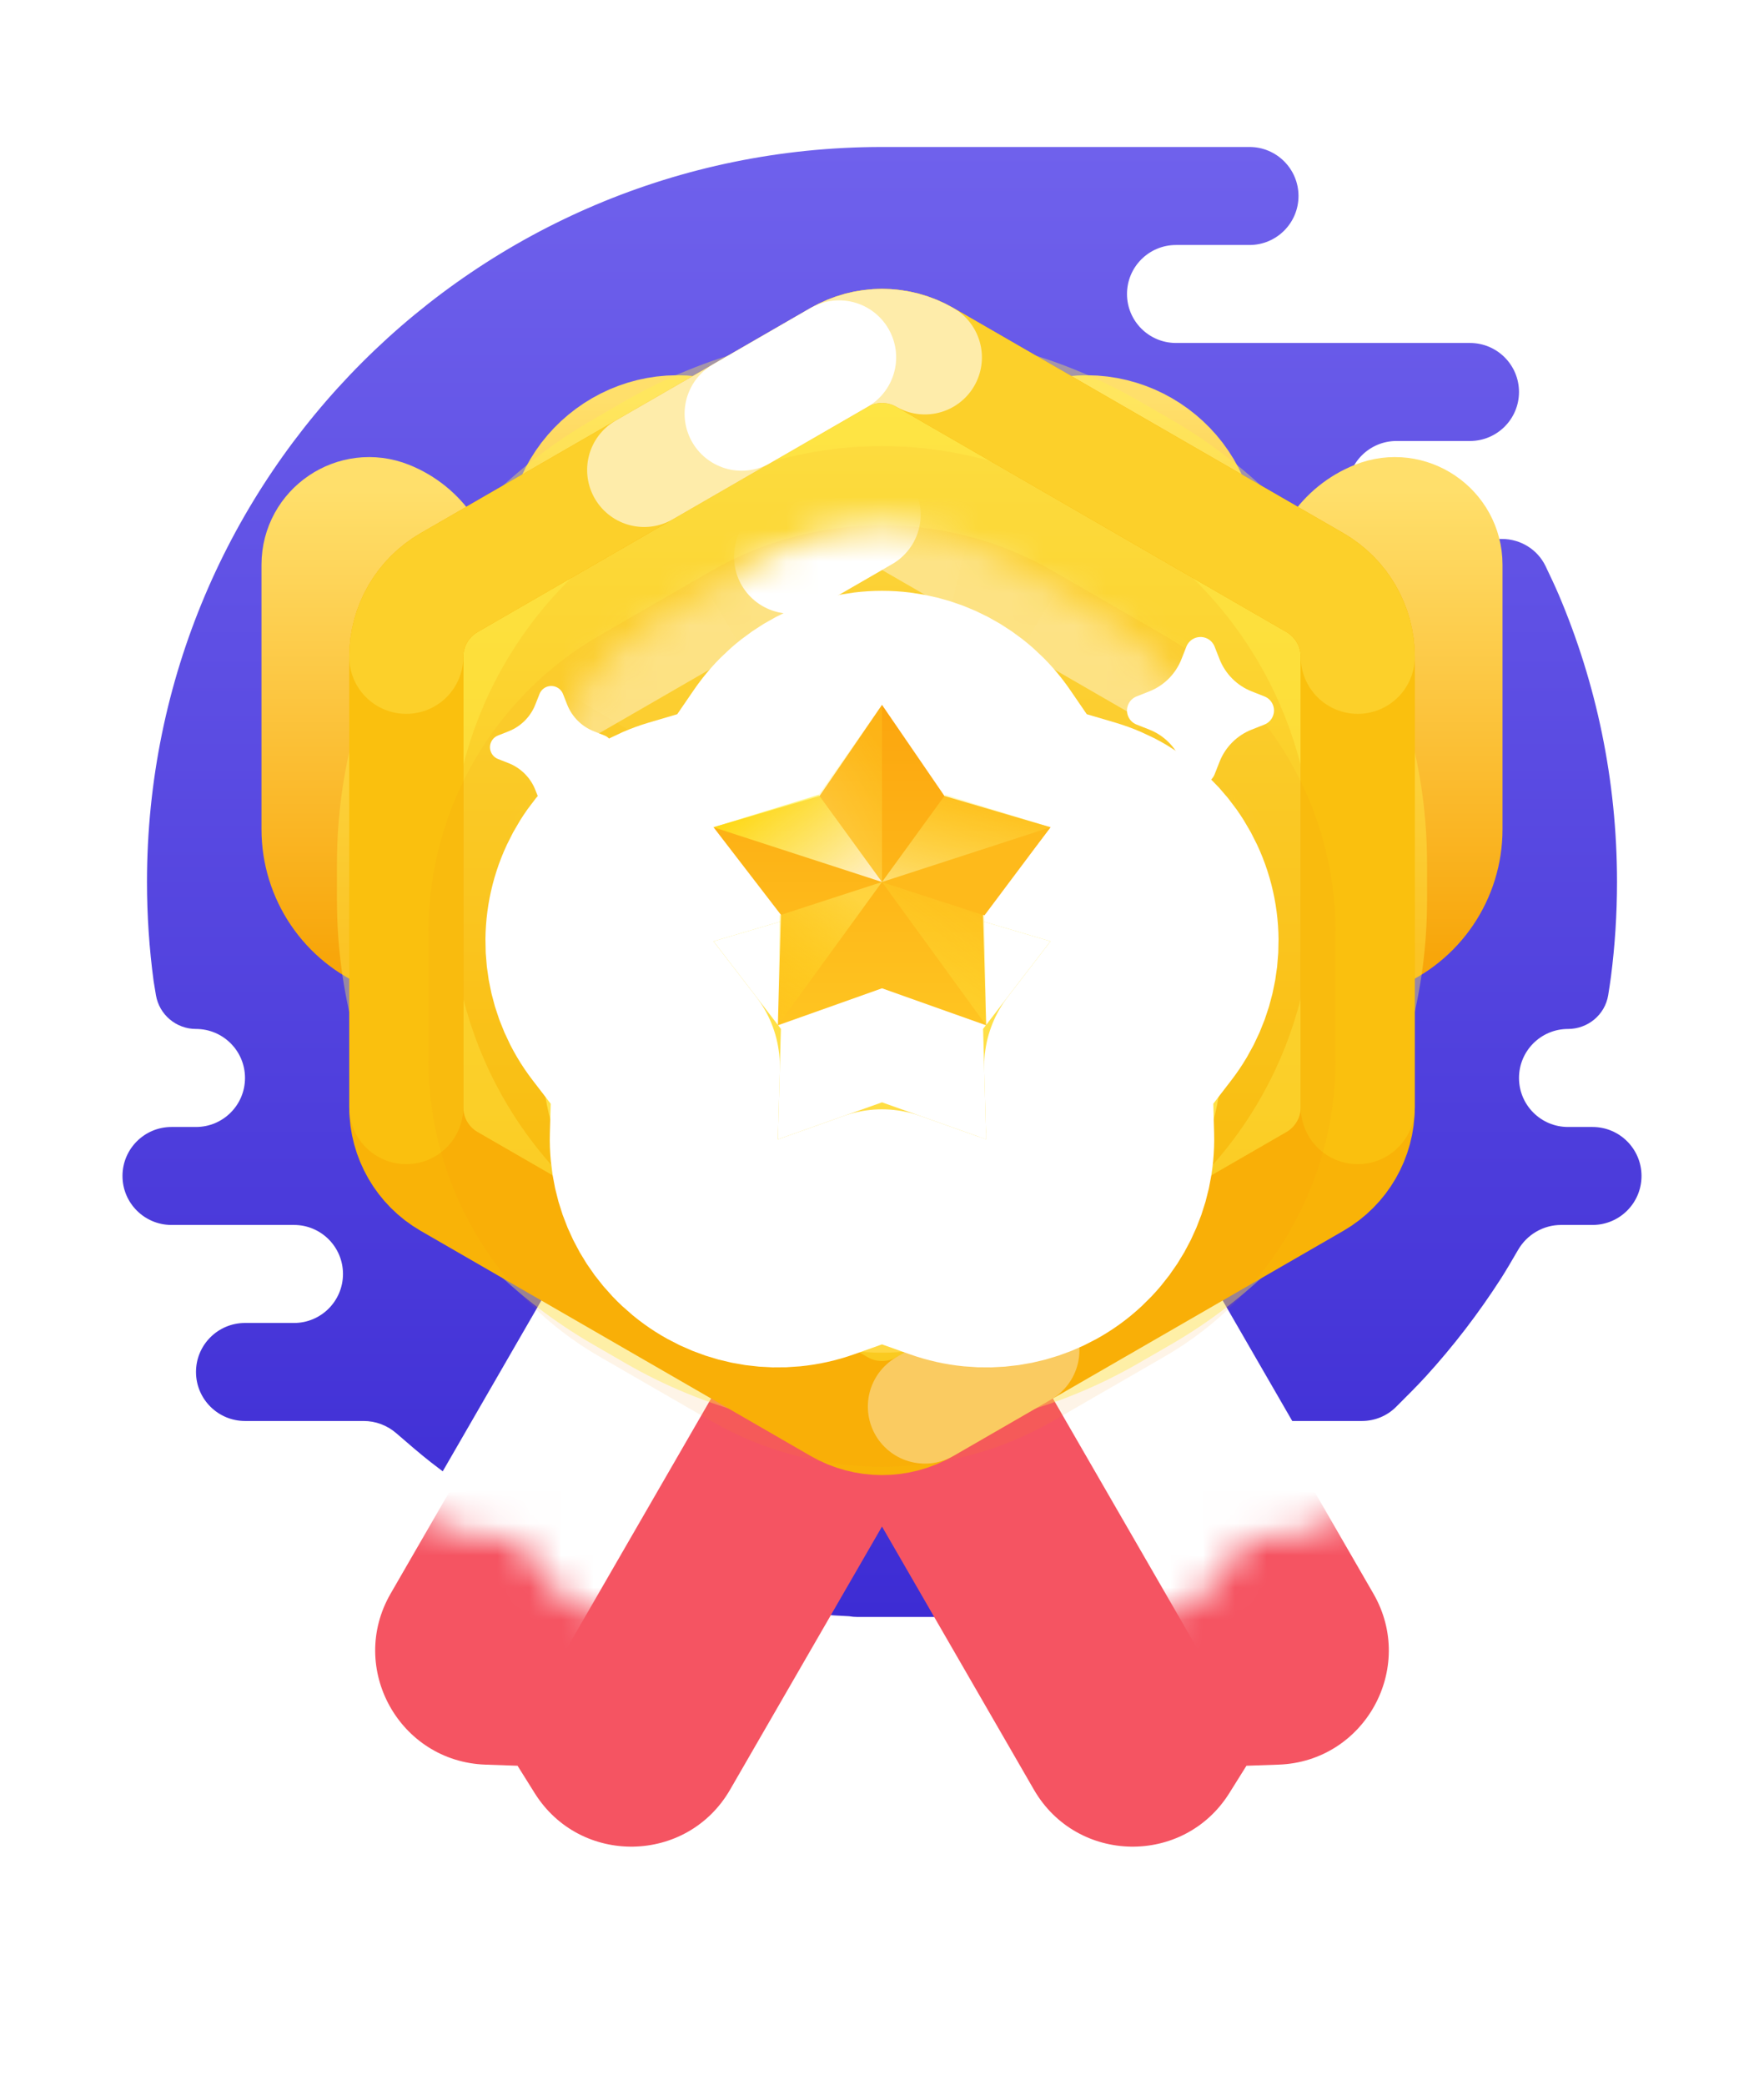 <svg width="55" height="65" viewBox="0 0 55 65" fill="none" xmlns="http://www.w3.org/2000/svg">
<path fill-rule="evenodd" clip-rule="evenodd" d="M40.486 47.361C41.33 47.361 42.014 48.045 42.014 48.889C42.014 49.733 41.33 50.417 40.486 50.417H26.736C26.646 50.417 26.558 50.409 26.473 50.394C21.565 50.178 17.058 48.417 13.426 45.587C13.131 45.357 12.686 44.975 12.356 44.688C12.074 44.443 11.713 44.306 11.339 44.306H7.639C6.795 44.306 6.111 43.621 6.111 42.778C6.111 41.934 6.795 41.25 7.639 41.25H9.167C10.01 41.25 10.694 40.566 10.694 39.722C10.694 38.878 10.01 38.194 9.167 38.194H5.347C4.503 38.194 3.819 37.51 3.819 36.667C3.819 35.823 4.503 35.139 5.347 35.139H6.111C6.955 35.139 7.639 34.455 7.639 33.611C7.639 32.767 6.955 32.083 6.111 32.083C5.493 32.083 4.965 31.638 4.862 31.029C4.825 30.808 4.795 30.629 4.79 30.593C4.654 29.581 4.583 28.549 4.583 27.5C4.583 14.843 14.844 4.583 27.5 4.583C31.32 4.583 35.139 4.583 38.958 4.583C39.802 4.583 40.486 5.267 40.486 6.111C40.486 6.955 39.802 7.639 38.958 7.639H36.667C35.823 7.639 35.139 8.323 35.139 9.167C35.139 10.01 35.823 10.694 36.667 10.694H45.833C46.677 10.694 47.361 11.378 47.361 12.222C47.361 13.065 46.678 13.749 45.835 13.75L43.542 13.75C42.698 13.75 42.014 14.434 42.014 15.278C42.014 16.122 42.698 16.805 43.542 16.805H46.831C47.409 16.805 47.938 17.131 48.189 17.651C48.339 17.964 48.498 18.302 48.601 18.546C49.77 21.297 50.417 24.323 50.417 27.5C50.417 28.498 50.353 29.482 50.229 30.446C50.208 30.608 50.176 30.817 50.142 31.03C50.042 31.641 49.508 32.083 48.889 32.083C48.045 32.083 47.361 32.767 47.361 33.611C47.361 34.455 48.045 35.139 48.889 35.139H49.653C50.497 35.139 51.181 35.823 51.181 36.667C51.181 37.51 50.497 38.194 49.653 38.194H48.672C48.117 38.194 47.607 38.495 47.33 38.976C47.15 39.288 46.95 39.627 46.802 39.859C46.453 40.402 46.082 40.93 45.691 41.44C45.297 41.953 44.883 42.448 44.448 42.925C44.209 43.187 43.823 43.575 43.522 43.873C43.24 44.152 42.859 44.306 42.462 44.306H38.194C37.351 44.306 36.667 44.989 36.667 45.833C36.667 46.671 37.341 47.352 38.177 47.361L40.486 47.361Z" fill="url(#paint0_linear_275_8540)"/>
<g opacity="0.1">
<path fill-rule="evenodd" clip-rule="evenodd" d="M19.211 13.145C24.34 10.184 30.658 10.184 35.786 13.145C40.915 16.106 44.074 21.578 44.074 27.5C44.074 33.422 40.915 38.894 35.786 41.854C30.658 44.815 24.34 44.815 19.211 41.854C14.083 38.894 10.924 33.422 10.924 27.5C10.924 21.578 14.083 16.106 19.211 13.145Z" fill="#0602F3" style="mix-blend-mode:multiply"/>
</g>
<g filter="url(#filter0_d_275_8540)">
<path fill-rule="evenodd" clip-rule="evenodd" d="M22.207 25.209L32.792 31.32L22.764 48.69C21.423 51.012 18.092 51.071 16.67 48.797L16.137 47.945L15.133 47.91C12.453 47.815 10.838 44.901 12.179 42.578L22.207 25.209Z" fill="#F55462"/>
</g>
<mask id="mask0_275_8540" style="mask-type:luminance" maskUnits="userSpaceOnUse" x="11" y="25" width="22" height="26">
<path fill-rule="evenodd" clip-rule="evenodd" d="M22.207 25.209L32.792 31.32L22.764 48.69C21.423 51.012 18.092 51.071 16.67 48.797L16.137 47.945L15.133 47.91C12.453 47.815 10.838 44.901 12.179 42.578L22.207 25.209Z" fill="white"/>
</mask>
<g mask="url(#mask0_275_8540)">
<path fill-rule="evenodd" clip-rule="evenodd" d="M18.743 37.321L24.035 40.377L17.16 52.285L11.868 49.229L18.743 37.321Z" fill="white"/>
</g>
<g filter="url(#filter1_d_275_8540)">
<path fill-rule="evenodd" clip-rule="evenodd" d="M32.792 25.209L22.208 31.32L32.236 48.69C33.577 51.012 36.908 51.071 38.33 48.797L38.863 47.945L39.867 47.91C42.547 47.815 44.162 44.901 42.821 42.578L32.792 25.209Z" fill="#F55462"/>
</g>
<mask id="mask1_275_8540" style="mask-type:luminance" maskUnits="userSpaceOnUse" x="22" y="25" width="22" height="26">
<path fill-rule="evenodd" clip-rule="evenodd" d="M32.792 25.209L22.208 31.32L32.236 48.69C33.577 51.012 36.908 51.071 38.33 48.797L38.863 47.945L39.867 47.91C42.547 47.815 44.162 44.901 42.821 42.578L32.792 25.209Z" fill="white"/>
</mask>
<g mask="url(#mask1_275_8540)">
<path fill-rule="evenodd" clip-rule="evenodd" d="M36.258 37.321L30.965 40.377L37.84 52.285L43.133 49.229L36.258 37.321Z" fill="white"/>
</g>
<path style="mix-blend-mode:multiply" opacity="0.2" fill-rule="evenodd" clip-rule="evenodd" d="M20.389 15.564C24.79 13.024 30.211 13.024 34.611 15.564L35.605 16.138C40.005 18.678 42.716 23.373 42.716 28.455V29.602C42.716 34.683 40.005 39.378 35.605 41.919L34.611 42.492C30.211 45.032 24.79 45.032 20.389 42.492L19.396 41.919C14.995 39.378 12.285 34.683 12.285 29.602V28.455C12.285 23.373 14.995 18.678 19.396 16.138L20.389 15.564Z" fill="#0602F3"/>
<path fill-rule="evenodd" clip-rule="evenodd" d="M41.25 18.587C41.25 17.511 41.905 16.544 42.904 16.144C43.941 15.729 45.069 16.493 45.069 17.61V25.857C45.069 27.311 44.184 28.618 42.834 29.158L41.25 29.792V18.587Z" fill="url(#paint1_linear_275_8540)" stroke="url(#paint2_linear_275_8540)" stroke-width="3.556" stroke-linecap="round" stroke-linejoin="round"/>
<mask id="mask2_275_8540" style="mask-type:luminance" maskUnits="userSpaceOnUse" x="39" y="14" width="8" height="17">
<path fill-rule="evenodd" clip-rule="evenodd" d="M41.25 18.099C41.25 17.318 41.725 16.615 42.45 16.325C43.705 15.824 45.069 16.747 45.069 18.099V26.971C45.069 27.752 44.594 28.454 43.869 28.744C42.615 29.246 41.25 28.322 41.25 26.971V18.099Z" fill="white" stroke="white" stroke-width="3.556"/>
</mask>
<g mask="url(#mask2_275_8540)">
<g opacity="0.04">
<path fill-rule="evenodd" clip-rule="evenodd" d="M35.786 13.145C30.658 10.184 24.339 10.184 19.211 13.145C14.083 16.106 10.923 21.578 10.923 27.5C10.923 33.422 14.083 38.894 19.211 41.855C24.339 44.816 30.658 44.816 35.786 41.855C40.915 38.894 44.074 33.422 44.074 27.5C44.074 21.578 40.915 16.106 35.786 13.145Z" fill="#0602F3" style="mix-blend-mode:multiply"/>
</g>
</g>
<path fill-rule="evenodd" clip-rule="evenodd" d="M13.75 18.587C13.75 17.511 13.095 16.544 12.096 16.144C11.059 15.729 9.931 16.493 9.931 17.61V25.857C9.931 27.311 10.816 28.618 12.166 29.158L13.75 29.792V18.587Z" fill="url(#paint3_linear_275_8540)" stroke="url(#paint4_linear_275_8540)" stroke-width="3.556" stroke-linecap="round" stroke-linejoin="round"/>
<mask id="mask3_275_8540" style="mask-type:luminance" maskUnits="userSpaceOnUse" x="8" y="14" width="8" height="17">
<path fill-rule="evenodd" clip-rule="evenodd" d="M13.75 18.099C13.75 17.318 13.275 16.615 12.55 16.325C11.295 15.824 9.931 16.747 9.931 18.099V26.971C9.931 27.752 10.406 28.454 11.131 28.744C12.386 29.246 13.75 28.322 13.75 26.971V18.099Z" fill="white" stroke="white" stroke-width="3.556"/>
</mask>
<g mask="url(#mask3_275_8540)">
<g opacity="0.04">
<path fill-rule="evenodd" clip-rule="evenodd" d="M19.211 13.145C24.34 10.184 30.658 10.184 35.787 13.145C40.915 16.106 44.074 21.578 44.074 27.5C44.074 33.422 40.915 38.894 35.787 41.855C30.658 44.816 24.34 44.816 19.211 41.855C14.083 38.894 10.924 33.422 10.924 27.5C10.924 21.578 14.083 16.106 19.211 13.145Z" fill="#0602F3" style="mix-blend-mode:multiply"/>
</g>
</g>
<path fill-rule="evenodd" clip-rule="evenodd" d="M37.431 17.036C37.431 14.644 35.116 12.934 32.829 13.638L27.5 15.278L22.171 13.638C19.884 12.934 17.57 14.644 17.57 17.036V21.653C17.57 23.616 19.161 25.208 21.125 25.208H33.875C35.839 25.208 37.431 23.616 37.431 21.653V17.036Z" fill="url(#paint5_linear_275_8540)" stroke="url(#paint6_linear_275_8540)" stroke-width="3.556" stroke-linecap="round" stroke-linejoin="round"/>
<mask id="mask4_275_8540" style="mask-type:luminance" maskUnits="userSpaceOnUse" x="15" y="11" width="25" height="10">
<path fill-rule="evenodd" clip-rule="evenodd" d="M37.431 15.737C37.431 13.991 35.74 12.742 34.071 13.256L27.5 15.278L20.929 13.256C19.26 12.742 17.57 13.991 17.57 15.737C17.57 17.171 18.732 18.333 20.166 18.333H34.834C36.268 18.333 37.431 17.171 37.431 15.737Z" fill="white" stroke="white" stroke-width="3.556" stroke-linecap="round" stroke-linejoin="round"/>
</mask>
<g mask="url(#mask4_275_8540)">
<g opacity="0.04">
<path fill-rule="evenodd" clip-rule="evenodd" d="M19.211 13.145C24.34 10.184 30.658 10.184 35.786 13.145C40.915 16.106 44.074 21.578 44.074 27.5C44.074 33.422 40.915 38.894 35.786 41.854C30.658 44.815 24.34 44.815 19.211 41.854C14.083 38.894 10.924 33.422 10.924 27.5C10.924 21.578 14.083 16.106 19.211 13.145Z" fill="#0602F3" style="mix-blend-mode:multiply"/>
</g>
</g>
<path fill-rule="evenodd" clip-rule="evenodd" d="M20.389 14.036C24.789 11.496 30.211 11.496 34.611 14.036L35.605 14.61C40.005 17.15 42.716 21.846 42.716 26.927V28.074C42.716 33.155 40.005 37.85 35.605 40.39L34.611 40.964C30.211 43.505 24.789 43.505 20.389 40.964L19.396 40.39C14.995 37.85 12.284 33.155 12.284 28.074V26.927C12.284 21.846 14.995 17.15 19.396 14.61L20.389 14.036Z" fill="url(#paint7_linear_275_8540)" stroke="#FFF04D" stroke-opacity="0.4" stroke-width="3.556"/>
<path d="M28.837 11.144C28.01 10.666 26.991 10.666 26.164 11.144L14.004 18.164C13.176 18.642 12.667 19.525 12.667 20.48L12.667 34.521C12.667 35.476 13.176 36.359 14.004 36.837L26.164 43.857C26.991 44.335 28.01 44.335 28.837 43.857L40.997 36.837C41.824 36.359 42.334 35.476 42.334 34.521V20.48C42.334 19.525 41.824 18.642 40.997 18.164L28.837 11.144Z" stroke="#F9B307" stroke-width="3.556"/>
<path opacity="0.4" d="M28.837 43.857C30.267 43.031 31.28 42.446 31.877 42.102" stroke="white" stroke-width="3.556" stroke-linecap="round"/>
<path d="M42.334 34.521V20.48C42.334 19.525 41.824 18.642 40.997 18.164L28.837 11.144C28.01 10.666 26.991 10.666 26.164 11.144L14.004 18.164C13.176 18.642 12.667 19.525 12.667 20.48L12.667 34.521" stroke="#FAC00E" stroke-width="3.556" stroke-linecap="round"/>
<path opacity="0.6" d="M42.334 20.48C42.334 19.525 41.824 18.642 40.997 18.164L28.837 11.144C28.01 10.666 26.991 10.666 26.164 11.144L14.004 18.164C13.176 18.642 12.667 19.525 12.667 20.48" stroke="#FDDB3D" stroke-width="3.556" stroke-linecap="round"/>
<path opacity="0.6" d="M28.837 11.144C28.01 10.666 26.991 10.666 26.163 11.144C26.163 11.144 22.11 13.484 20.084 14.654" stroke="white" stroke-width="3.556" stroke-linecap="round"/>
<path d="M26.163 11.143C26.163 11.143 24.018 12.382 23.123 12.899" stroke="white" stroke-width="3.556" stroke-linecap="round"/>
<g filter="url(#filter2_d_275_8540)">
<path fill-rule="evenodd" clip-rule="evenodd" d="M23.945 17.331C26.145 16.06 28.855 16.06 31.056 17.331L34.529 19.336C36.729 20.606 38.085 22.954 38.085 25.494V29.506C38.085 32.046 36.729 34.394 34.529 35.664L31.056 37.669C28.855 38.94 26.145 38.94 23.945 37.669L20.471 35.664C18.271 34.394 16.915 32.046 16.915 29.506V25.494C16.915 22.954 18.271 20.606 20.471 19.336L23.945 17.331Z" fill="url(#paint8_linear_275_8540)"/>
<path d="M31.945 15.791C29.194 14.203 25.806 14.203 23.056 15.791L19.582 17.797C16.832 19.384 15.137 22.319 15.137 25.494V29.506C15.137 32.681 16.832 35.616 19.582 37.204L23.056 39.209C25.806 40.797 29.194 40.797 31.945 39.209L35.418 37.204C38.168 35.616 39.863 32.681 39.863 29.506V25.494C39.863 22.319 38.168 19.384 35.418 17.797L31.945 15.791Z" stroke="#F5900D" stroke-opacity="0.1" stroke-width="3.556" style="mix-blend-mode:multiply"/>
</g>
<mask id="mask5_275_8540" style="mask-type:luminance" maskUnits="userSpaceOnUse" x="16" y="16" width="23" height="23">
<path fill-rule="evenodd" clip-rule="evenodd" d="M23.945 17.331C26.145 16.06 28.855 16.06 31.056 17.331L34.529 19.336C36.729 20.606 38.085 22.954 38.085 25.494V29.506C38.085 32.046 36.729 34.394 34.529 35.664L31.056 37.669C28.855 38.94 26.145 38.94 23.945 37.669L20.471 35.664C18.271 34.394 16.915 32.046 16.915 29.506V25.494C16.915 22.954 18.271 20.606 20.471 19.336L23.945 17.331Z" fill="white"/>
</mask>
<g mask="url(#mask5_275_8540)">
<g style="mix-blend-mode:multiply" opacity="0.3">
<path fill-rule="evenodd" clip-rule="evenodd" d="M27.5 27.5L15.278 30.556V24.445L27.5 27.5ZM27.5 27.5L30.556 15.278H24.445L27.5 27.5ZM27.5 27.5L39.722 24.445V30.556L27.5 27.5ZM27.5 27.5L33.982 16.697L38.303 21.018L27.5 27.5ZM27.5 27.5L33.982 38.303L38.303 33.982L27.5 27.5ZM27.5 27.5L24.445 39.722H30.556L27.5 27.5ZM27.5 27.5L21.018 38.303L16.697 33.982L27.5 27.5Z" fill="#FFD640"/>
<path d="M21.018 16.697L16.697 21.018L27.5 27.5L21.018 16.697Z" fill="#FFD640"/>
</g>
<path opacity="0.4" d="M37.13 21.278L28.073 16.049C27.718 15.845 27.281 15.845 26.927 16.049C25.862 16.664 25.107 17.1 24.663 17.357C23.738 17.89 22.983 18.326 22.398 18.664C21.392 19.245 19.883 20.116 17.87 21.278" stroke="white" stroke-width="3.556" stroke-linecap="round"/>
<path opacity="0.4" d="M37.13 33.695L28.073 38.924C27.718 39.128 27.282 39.128 26.927 38.924" stroke="white" stroke-width="3.556" stroke-linecap="round"/>
<path d="M26.928 16.049C25.862 16.664 25.108 17.1 24.663 17.357" stroke="white" stroke-width="3.556" stroke-linecap="round"/>
</g>
<g filter="url(#filter3_d_275_8540)">
<path d="M25.552 24.819L27.5 21.977L29.448 24.819L32.753 25.793L30.652 28.524L30.747 31.969L27.5 30.815L24.253 31.969L24.348 28.524L22.247 25.793L25.552 24.819Z" fill="white"/>
<path d="M19.428 27.962L20.759 29.691L20.699 31.871C20.667 33.044 21.215 34.156 22.163 34.846C23.112 35.535 24.34 35.712 25.444 35.319L27.5 34.588L29.555 35.319C30.66 35.712 31.888 35.535 32.837 34.846C33.785 34.156 34.333 33.044 34.301 31.871L34.241 29.691L35.571 27.962C36.286 27.032 36.497 25.81 36.135 24.695C35.772 23.579 34.883 22.715 33.759 22.383L31.666 21.766L30.433 19.966C29.77 18.999 28.672 18.421 27.5 18.421C26.327 18.421 25.23 18.999 24.567 19.966L23.334 21.766L21.241 22.383C20.116 22.715 19.227 23.579 18.865 24.695C18.503 25.81 18.713 27.032 19.428 27.962Z" stroke="white" stroke-width="7.111" stroke-linejoin="round"/>
</g>
<path d="M25.552 24.819L27.5 21.977L29.448 24.819L32.753 25.793L30.652 28.524L30.747 31.969L27.5 30.815L24.253 31.969L24.348 28.524L22.247 25.793L25.552 24.819Z" fill="url(#paint9_linear_275_8540)"/>
<path opacity="0.4" d="M27.5 27.5V21.977L25.526 24.78L27.5 27.5Z" fill="url(#paint10_linear_275_8540)"/>
<path opacity="0.8" d="M27.5 27.501L25.526 24.78L22.247 25.794L27.5 27.501Z" fill="url(#paint11_linear_275_8540)"/>
<path opacity="0.5" d="M27.5 27.5L24.304 28.54L24.253 31.969L27.5 27.5Z" fill="url(#paint12_linear_275_8540)"/>
<path opacity="0.4" d="M30.747 31.969L30.696 28.54L27.5 27.5L30.747 31.969Z" fill="url(#paint13_linear_275_8540)"/>
<path d="M30.696 28.54L32.753 25.794L27.5 27.5L30.696 28.54Z" fill="#FEBA1B"/>
<path opacity="0.6" d="M32.753 25.794L29.474 24.78L27.5 27.501L32.753 25.794Z" fill="url(#paint14_linear_275_8540)"/>
<g filter="url(#filter4_d_275_8540)">
<path fill-rule="evenodd" clip-rule="evenodd" d="M35.835 22.749L35.438 22.592C35.195 22.497 35.076 22.222 35.172 21.98C35.22 21.858 35.316 21.762 35.438 21.714L35.835 21.557C36.292 21.377 36.654 21.015 36.835 20.557L36.991 20.16C37.087 19.918 37.361 19.799 37.604 19.894C37.726 19.942 37.822 20.039 37.87 20.16L38.026 20.557C38.207 21.015 38.569 21.377 39.026 21.557L39.423 21.714C39.666 21.809 39.785 22.084 39.689 22.326C39.641 22.448 39.545 22.544 39.423 22.592L39.026 22.749C38.569 22.929 38.207 23.291 38.026 23.749L37.87 24.145C37.774 24.388 37.5 24.507 37.257 24.412C37.136 24.364 37.039 24.267 36.991 24.145L36.835 23.749C36.654 23.291 36.292 22.929 35.835 22.749Z" fill="white"/>
</g>
<g filter="url(#filter5_d_275_8540)">
<path fill-rule="evenodd" clip-rule="evenodd" d="M18.797 35.536L18.533 35.432C18.371 35.368 18.292 35.185 18.355 35.024C18.387 34.943 18.452 34.878 18.533 34.846L18.797 34.742C19.102 34.622 19.344 34.38 19.464 34.075L19.568 33.811C19.632 33.649 19.815 33.57 19.977 33.633C20.058 33.665 20.122 33.73 20.154 33.811L20.258 34.075C20.379 34.38 20.62 34.622 20.925 34.742L21.189 34.846C21.351 34.91 21.431 35.093 21.367 35.255C21.335 35.336 21.271 35.4 21.189 35.432L20.925 35.536C20.62 35.657 20.379 35.898 20.258 36.203L20.154 36.468C20.09 36.629 19.907 36.709 19.746 36.645C19.665 36.613 19.6 36.549 19.568 36.468L19.464 36.203C19.344 35.898 19.102 35.657 18.797 35.536Z" fill="white"/>
</g>
<g filter="url(#filter6_d_275_8540)">
<path fill-rule="evenodd" clip-rule="evenodd" d="M15.858 23.795L15.527 23.665C15.325 23.585 15.226 23.357 15.305 23.154C15.345 23.053 15.426 22.973 15.527 22.933L15.858 22.802C16.239 22.652 16.541 22.35 16.691 21.969L16.822 21.638C16.901 21.436 17.13 21.337 17.332 21.417C17.433 21.457 17.514 21.537 17.554 21.638L17.684 21.969C17.834 22.35 18.136 22.652 18.517 22.802L18.848 22.933C19.05 23.012 19.149 23.241 19.07 23.443C19.03 23.545 18.949 23.625 18.848 23.665L18.517 23.795C18.136 23.946 17.834 24.247 17.684 24.629L17.554 24.959C17.474 25.162 17.245 25.261 17.043 25.181C16.942 25.141 16.861 25.061 16.822 24.959L16.691 24.629C16.541 24.247 16.239 23.946 15.858 23.795Z" fill="white"/>
</g>
<g filter="url(#filter7_d_275_8540)">
<path fill-rule="evenodd" clip-rule="evenodd" d="M35.487 35.055L35.288 34.977C35.167 34.929 35.108 34.792 35.155 34.67C35.179 34.61 35.228 34.562 35.288 34.538L35.487 34.459C35.716 34.369 35.897 34.188 35.987 33.959L36.065 33.761C36.113 33.64 36.25 33.58 36.371 33.628C36.432 33.652 36.48 33.7 36.504 33.761L36.583 33.959C36.673 34.188 36.854 34.369 37.083 34.459L37.281 34.538C37.402 34.585 37.462 34.722 37.414 34.844C37.39 34.905 37.342 34.953 37.281 34.977L37.083 35.055C36.854 35.145 36.673 35.326 36.583 35.555L36.504 35.753C36.457 35.875 36.319 35.934 36.198 35.886C36.137 35.862 36.089 35.814 36.065 35.753L35.987 35.555C35.897 35.326 35.716 35.145 35.487 35.055Z" fill="white"/>
</g>
<defs>
<filter id="filter0_d_275_8540" x="4.587" y="25.209" width="35.317" height="39.481" filterUnits="userSpaceOnUse" color-interpolation-filters="sRGB">
<feFlood flood-opacity="0" result="BackgroundImageFix"/>
<feColorMatrix in="SourceAlpha" type="matrix" values="0 0 0 0 0 0 0 0 0 0 0 0 0 0 0 0 0 0 127 0" result="hardAlpha"/>
<feOffset dy="7.111"/>
<feGaussianBlur stdDeviation="3.556"/>
<feColorMatrix type="matrix" values="0 0 0 0 0.401 0 0 0 0 0.333 0 0 0 0 0.82 0 0 0 0.2 0"/>
<feBlend mode="darken" in2="BackgroundImageFix" result="effect1_dropShadow_275_8540"/>
<feBlend mode="normal" in="SourceGraphic" in2="effect1_dropShadow_275_8540" result="shape"/>
</filter>
<filter id="filter1_d_275_8540" x="15.097" y="25.209" width="35.317" height="39.481" filterUnits="userSpaceOnUse" color-interpolation-filters="sRGB">
<feFlood flood-opacity="0" result="BackgroundImageFix"/>
<feColorMatrix in="SourceAlpha" type="matrix" values="0 0 0 0 0 0 0 0 0 0 0 0 0 0 0 0 0 0 127 0" result="hardAlpha"/>
<feOffset dy="7.111"/>
<feGaussianBlur stdDeviation="3.556"/>
<feColorMatrix type="matrix" values="0 0 0 0 0.401 0 0 0 0 0.333 0 0 0 0 0.82 0 0 0 0.2 0"/>
<feBlend mode="darken" in2="BackgroundImageFix" result="effect1_dropShadow_275_8540"/>
<feBlend mode="normal" in="SourceGraphic" in2="effect1_dropShadow_275_8540" result="shape"/>
</filter>
<filter id="filter2_d_275_8540" x="6.249" y="9.267" width="42.503" height="43.578" filterUnits="userSpaceOnUse" color-interpolation-filters="sRGB">
<feFlood flood-opacity="0" result="BackgroundImageFix"/>
<feColorMatrix in="SourceAlpha" type="matrix" values="0 0 0 0 0 0 0 0 0 0 0 0 0 0 0 0 0 0 127 0" result="hardAlpha"/>
<feOffset dy="3.556"/>
<feGaussianBlur stdDeviation="3.556"/>
<feColorMatrix type="matrix" values="0 0 0 0 0.928 0 0 0 0 0.666 0 0 0 0 0.054 0 0 0 0.4 0"/>
<feBlend mode="normal" in2="BackgroundImageFix" result="effect1_dropShadow_275_8540"/>
<feBlend mode="normal" in="SourceGraphic" in2="effect1_dropShadow_275_8540" result="shape"/>
</filter>
<filter id="filter3_d_275_8540" x="8.024" y="11.31" width="38.952" height="38.437" filterUnits="userSpaceOnUse" color-interpolation-filters="sRGB">
<feFlood flood-opacity="0" result="BackgroundImageFix"/>
<feColorMatrix in="SourceAlpha" type="matrix" values="0 0 0 0 0 0 0 0 0 0 0 0 0 0 0 0 0 0 127 0" result="hardAlpha"/>
<feOffset dy="3.556"/>
<feGaussianBlur stdDeviation="3.556"/>
<feColorMatrix type="matrix" values="0 0 0 0 0.996 0 0 0 0 0.733 0 0 0 0 0.106 0 0 0 1 0"/>
<feBlend mode="normal" in2="BackgroundImageFix" result="effect1_dropShadow_275_8540"/>
<feBlend mode="normal" in="SourceGraphic" in2="effect1_dropShadow_275_8540" result="shape"/>
</filter>
<filter id="filter4_d_275_8540" x="28.028" y="12.75" width="18.806" height="18.805" filterUnits="userSpaceOnUse" color-interpolation-filters="sRGB">
<feFlood flood-opacity="0" result="BackgroundImageFix"/>
<feColorMatrix in="SourceAlpha" type="matrix" values="0 0 0 0 0 0 0 0 0 0 0 0 0 0 0 0 0 0 127 0" result="hardAlpha"/>
<feOffset/>
<feGaussianBlur stdDeviation="3.556"/>
<feColorMatrix type="matrix" values="0 0 0 0 1 0 0 0 0 0.949 0 0 0 0 0.306 0 0 0 1 0"/>
<feBlend mode="normal" in2="BackgroundImageFix" result="effect1_dropShadow_275_8540"/>
<feBlend mode="normal" in="SourceGraphic" in2="effect1_dropShadow_275_8540" result="shape"/>
</filter>
<filter id="filter5_d_275_8540" x="11.222" y="26.5" width="17.278" height="17.278" filterUnits="userSpaceOnUse" color-interpolation-filters="sRGB">
<feFlood flood-opacity="0" result="BackgroundImageFix"/>
<feColorMatrix in="SourceAlpha" type="matrix" values="0 0 0 0 0 0 0 0 0 0 0 0 0 0 0 0 0 0 127 0" result="hardAlpha"/>
<feOffset/>
<feGaussianBlur stdDeviation="3.556"/>
<feColorMatrix type="matrix" values="0 0 0 0 1 0 0 0 0 0.949 0 0 0 0 0.306 0 0 0 1 0"/>
<feBlend mode="normal" in2="BackgroundImageFix" result="effect1_dropShadow_275_8540"/>
<feBlend mode="normal" in="SourceGraphic" in2="effect1_dropShadow_275_8540" result="shape"/>
</filter>
<filter id="filter6_d_275_8540" x="8.167" y="14.278" width="18.042" height="18.042" filterUnits="userSpaceOnUse" color-interpolation-filters="sRGB">
<feFlood flood-opacity="0" result="BackgroundImageFix"/>
<feColorMatrix in="SourceAlpha" type="matrix" values="0 0 0 0 0 0 0 0 0 0 0 0 0 0 0 0 0 0 127 0" result="hardAlpha"/>
<feOffset/>
<feGaussianBlur stdDeviation="3.556"/>
<feColorMatrix type="matrix" values="0 0 0 0 1 0 0 0 0 0.949 0 0 0 0 0.306 0 0 0 1 0"/>
<feBlend mode="normal" in2="BackgroundImageFix" result="effect1_dropShadow_275_8540"/>
<feBlend mode="normal" in="SourceGraphic" in2="effect1_dropShadow_275_8540" result="shape"/>
</filter>
<filter id="filter7_d_275_8540" x="28.028" y="26.5" width="16.514" height="16.514" filterUnits="userSpaceOnUse" color-interpolation-filters="sRGB">
<feFlood flood-opacity="0" result="BackgroundImageFix"/>
<feColorMatrix in="SourceAlpha" type="matrix" values="0 0 0 0 0 0 0 0 0 0 0 0 0 0 0 0 0 0 127 0" result="hardAlpha"/>
<feOffset/>
<feGaussianBlur stdDeviation="3.556"/>
<feColorMatrix type="matrix" values="0 0 0 0 1 0 0 0 0 0.949 0 0 0 0 0.306 0 0 0 1 0"/>
<feBlend mode="normal" in2="BackgroundImageFix" result="effect1_dropShadow_275_8540"/>
<feBlend mode="normal" in="SourceGraphic" in2="effect1_dropShadow_275_8540" result="shape"/>
</filter>
<linearGradient id="paint0_linear_275_8540" x1="3.819" y1="4.583" x2="3.819" y2="50.417" gradientUnits="userSpaceOnUse">
<stop stop-color="#6F61EC"/>
<stop offset="1" stop-color="#3D2CD4"/>
</linearGradient>
<linearGradient id="paint1_linear_275_8540" x1="45.069" y1="15.278" x2="45.069" y2="29.792" gradientUnits="userSpaceOnUse">
<stop stop-color="#F7C71A"/>
<stop offset="1" stop-color="#FBAA00"/>
</linearGradient>
<linearGradient id="paint2_linear_275_8540" x1="45.069" y1="15.278" x2="45.069" y2="29.792" gradientUnits="userSpaceOnUse">
<stop stop-color="#FFDF6B"/>
<stop offset="1" stop-color="#F8A60A"/>
</linearGradient>
<linearGradient id="paint3_linear_275_8540" x1="9.931" y1="15.278" x2="9.931" y2="29.792" gradientUnits="userSpaceOnUse">
<stop stop-color="#F7C71A"/>
<stop offset="1" stop-color="#FBAA00"/>
</linearGradient>
<linearGradient id="paint4_linear_275_8540" x1="9.931" y1="15.278" x2="9.931" y2="29.792" gradientUnits="userSpaceOnUse">
<stop stop-color="#FFDF6B"/>
<stop offset="1" stop-color="#F8A60A"/>
</linearGradient>
<linearGradient id="paint5_linear_275_8540" x1="17.57" y1="12.492" x2="17.57" y2="25.208" gradientUnits="userSpaceOnUse">
<stop stop-color="#F7C71A"/>
<stop offset="1" stop-color="#FBAA00"/>
</linearGradient>
<linearGradient id="paint6_linear_275_8540" x1="17.57" y1="12.492" x2="17.57" y2="25.208" gradientUnits="userSpaceOnUse">
<stop stop-color="#FFDF6B"/>
<stop offset="1" stop-color="#F8A60A"/>
</linearGradient>
<linearGradient id="paint7_linear_275_8540" x1="9.931" y1="9.931" x2="9.931" y2="45.07" gradientUnits="userSpaceOnUse">
<stop stop-color="#FDE046"/>
<stop offset="1" stop-color="#F9B800"/>
</linearGradient>
<linearGradient id="paint8_linear_275_8540" x1="15.278" y1="15.278" x2="15.278" y2="39.722" gradientUnits="userSpaceOnUse">
<stop stop-color="#FFF550"/>
<stop offset="1" stop-color="#FFD541"/>
</linearGradient>
<linearGradient id="paint9_linear_275_8540" x1="21.976" y1="21.977" x2="21.976" y2="33.024" gradientUnits="userSpaceOnUse">
<stop stop-color="#FCA50E"/>
<stop offset="1" stop-color="#FFC823"/>
</linearGradient>
<linearGradient id="paint10_linear_275_8540" x1="25.526" y1="20.596" x2="22.26" y2="22.93" gradientUnits="userSpaceOnUse">
<stop stop-color="#FFEC36" stop-opacity="0.468"/>
<stop offset="1" stop-color="#FFF7AB"/>
</linearGradient>
<linearGradient id="paint11_linear_275_8540" x1="22.28" y1="25.452" x2="25.358" y2="29.241" gradientUnits="userSpaceOnUse">
<stop stop-color="#FFED08" stop-opacity="0.8"/>
<stop offset="1" stop-color="white"/>
</linearGradient>
<linearGradient id="paint12_linear_275_8540" x1="25.877" y1="33.086" x2="28.485" y2="29.295" gradientUnits="userSpaceOnUse">
<stop stop-color="#FFED08" stop-opacity="0.01"/>
<stop offset="1" stop-color="#FFEF63"/>
</linearGradient>
<linearGradient id="paint13_linear_275_8540" x1="27.5" y1="26.383" x2="24.891" y2="30.174" gradientUnits="userSpaceOnUse">
<stop stop-color="#FFEC36" stop-opacity="0.468"/>
<stop offset="1" stop-color="#FFE94A"/>
</linearGradient>
<linearGradient id="paint14_linear_275_8540" x1="27.5" y1="24.1" x2="26.675" y2="27.287" gradientUnits="userSpaceOnUse">
<stop stop-color="#FFEC36" stop-opacity="0.468"/>
<stop offset="1" stop-color="#FFF7AB"/>
</linearGradient>
</defs>
</svg>
